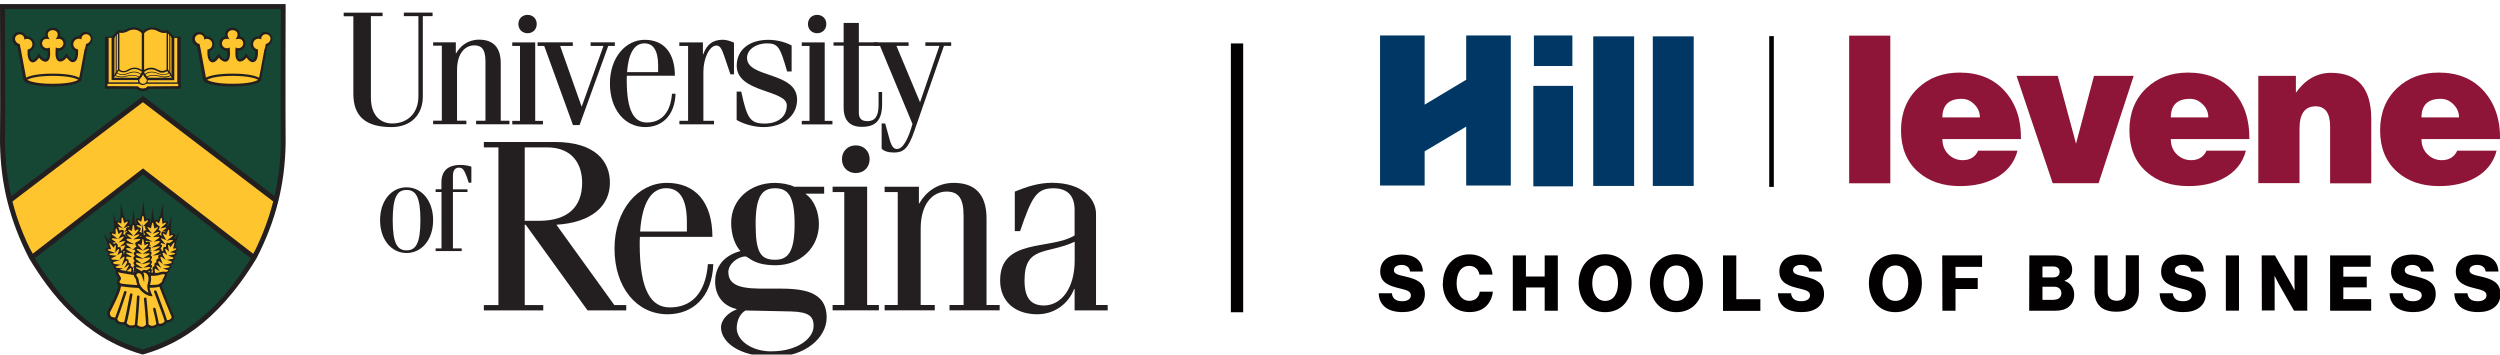<svg xmlns:inkscape="http://www.inkscape.org/namespaces/inkscape" xmlns:sodipodi="http://sodipodi.sourceforge.net/DTD/sodipodi-0.dtd" xmlns="http://www.w3.org/2000/svg" xmlns:svg="http://www.w3.org/2000/svg" id="Layer_1" data-name="Layer 1" viewBox="0 0 310.532 44.036" sodipodi:docname="University-of-Regina-Hill-Levene-Schools-of-Business-Logo.svg" width="310.532" height="44.036" inkscape:version="1.3 (0e150ed6c4, 2023-07-21)"><defs id="defs1"><style id="style1"> .cls-1 { fill: #ffc52f; } .cls-1, .cls-2, .cls-3, .cls-4, .cls-5, .cls-6, .cls-7 { stroke-width: 0px; } .cls-2 { fill: #003764; } .cls-4 { fill: #8e1537; } .cls-5 { fill: #154734; } .cls-6 { fill: #020000; } .cls-7 { fill: #231f20; } </style></defs><g id="g60" transform="translate(-24.71,-23.134)"><path class="cls-7" d="m 60.21,23.64 h -35.5 v 0.31 c 0,0.13 0.04,13.22 0,16.85 0.06,5.17 1.21,9.75 3.62,14.43 2.48,4.1 6.63,9.8 14.02,11.92 l 0.08,0.02 0.08,-0.02 c 3.56,-1.02 8.88,-3.37 14.07,-11.94 2.4,-4.66 3.55,-9.24 3.61,-14.41 -0.04,-3.68 0,-16.73 0,-16.85 v -0.31 z" id="path1"/><path class="cls-5" d="M 42.47,44.81 29.05,55.2 h -0.01 c 0,0 0,0.02 0,0.02 3.84,6.24 7.97,9.73 13.39,11.32 v 0 c 0,0 0,0 0,0 7.08,-2.07 11.05,-7.45 13.43,-11.32 v 0 c 0,0 -13.4,-10.4 -13.4,-10.4 h -0.01 z" id="path2"/><path class="cls-5" d="m 58.81,47.5 v -0.03 c 0.5,-2.15 0.75,-4.33 0.78,-6.67 -0.04,-3.57 0,-16 0,-16.53 V 24.25 H 25.33 v 0.02 c 0,2.18 0.04,13.2 0,16.53 0.03,2.34 0.28,4.52 0.78,6.68 v 0.02 c 0,0 16.37,-12.45 16.37,-12.45 l 16.32,12.43 0.02,0.02 z" id="path3"/><path class="cls-1" d="m 58.65,48.16 v 0 c 0,0 -16.19,-12.33 -16.19,-12.33 L 26.27,48.15 v 0 c 0,0 0,0.02 0,0.02 0,0.02 0,0.05 0.01,0.08 0.25,0.98 0.56,1.97 0.93,2.95 0.55,1.45 1.15,2.76 1.56,3.43 v 0.02 c 0,0 13.7,-10.6 13.7,-10.6 l 13.68,10.6 h 0.01 c 0,0 0,0 0,0 0.07,-0.11 0.14,-0.23 0.21,-0.37 1,-2.04 1.74,-4.04 2.27,-6.1" id="path4"/><path class="cls-7" d="M 47.18,27.68 H 46.3 c 0,0 -0.77,-0.83 -0.77,-0.83 l -0.08,0.03 c -0.31,0.09 -0.52,0.07 -0.86,-0.07 -0.37,-0.21 -0.65,-0.29 -1.04,-0.29 -0.39,0 -0.81,0.19 -1.09,0.47 -0.27,-0.28 -0.71,-0.47 -1.09,-0.47 -0.38,0 -0.66,0.08 -1.02,0.29 -0.36,0.15 -0.57,0.17 -0.87,0.07 l -0.08,-0.03 -0.77,0.83 h -0.88 c 0,0 0,6.48 0,6.48 l 3.96,0.02 c 0.13,0.16 0.42,0.28 0.75,0.28 0.33,0 0.62,-0.11 0.75,-0.28 l 3.96,-0.02 v -6.47 z" id="path5"/><path class="cls-1" d="m 40.57,31.79 c 0.21,-0.11 0.47,-0.25 0.84,-0.26 0.39,-0.01 0.72,0.16 0.91,0.29 v -4.56 c -0.2,-0.25 -0.61,-0.45 -0.94,-0.45 -0.33,0 -0.57,0.07 -0.9,0.26 -0.39,0.16 -0.64,0.19 -0.94,0.12 v 4.57 c 0.16,0.13 0.28,0.2 0.6,0.2 0.14,0 0.27,-0.08 0.43,-0.16" id="path6"/><path class="cls-1" d="m 39.3,32.18 c 0.19,0.13 0.46,0.2 0.77,0.18 0.15,0 0.29,-0.06 0.46,-0.13 0.23,-0.09 0.48,-0.19 0.84,-0.2 0.45,0 0.71,0.17 0.83,0.28 0,-0.01 0.01,-0.03 0.02,-0.04 0.04,-0.07 0.07,-0.14 0.11,-0.2 v -0.02 c -0.15,-0.12 -0.49,-0.35 -0.92,-0.34 -0.33,0 -0.56,0.13 -0.76,0.24 -0.17,0.09 -0.33,0.17 -0.51,0.17 -0.34,0 -0.5,-0.06 -0.68,-0.2 l -0.16,0.23 z" id="path7"/><path class="cls-1" d="m 44.37,31.8 c 0.16,0.08 0.29,0.14 0.43,0.14 0.33,0 0.45,-0.06 0.6,-0.18 V 27.2 c -0.31,0.07 -0.56,0.04 -0.93,-0.11 -0.35,-0.2 -0.58,-0.29 -0.92,-0.29 -0.34,0 -0.74,0.22 -0.94,0.47 v 4.56 c 0.19,-0.14 0.52,-0.3 0.91,-0.29 0.37,0 0.63,0.16 0.84,0.27" id="path8"/><path class="cls-1" d="m 38.21,27.85 v 5.51 h 3.69 c 0,0 -0.02,-0.07 -0.03,-0.1 -0.01,-0.04 -0.02,-0.09 -0.02,-0.14 0,-0.02 0,-0.03 0,-0.05 -0.02,0 -0.04,0.01 -0.07,0.01 h -3.21 c 0,0 0,-5.24 0,-5.24 H 38.2 Z" id="path9"/><polygon class="cls-1" points="38.87,27.85 38.87,32.46 38.94,32.37 38.94,27.78 " id="polygon9"/><path class="cls-1" d="m 43.04,33.86 v 0 c 0,0 3.81,-0.03 3.81,-0.03 v -0.29 h -3.98 c -0.11,0.1 -0.26,0.16 -0.42,0.16 -0.16,0 -0.31,-0.06 -0.42,-0.16 h -3.97 v 0.29 l 3.81,0.02 v 0.02 c 0.08,0.15 0.31,0.25 0.58,0.25 0.27,0 0.51,-0.11 0.57,-0.27" id="path10"/><path class="cls-1" d="m 43.02,33.37 h 3.71 v -5.52 h -0.37 v 5.25 h -3.2 c 0,0 -0.06,-0.01 -0.09,-0.02 0,0.02 0,0.03 0,0.05 0,0.06 -0.01,0.12 -0.03,0.17 0,0.02 -0.01,0.05 -0.02,0.07" id="path11"/><path class="cls-1" d="m 38.87,32.79 h 2.91 c 0,0 0.1,-0.03 0.14,-0.07 -0.11,-0.08 -0.37,-0.2 -0.78,-0.19 -0.34,0 -0.56,0.07 -0.76,0.12 -0.16,0.04 -0.3,0.08 -0.47,0.08 -0.41,0 -0.7,-0.06 -0.88,-0.18 l -0.16,0.22 v 0 z" id="path12"/><path class="cls-1" d="m 42.6,32.08 c 0.04,0.06 0.07,0.13 0.11,0.2 0,0.01 0.01,0.03 0.02,0.04 0.12,-0.11 0.39,-0.29 0.83,-0.28 0.36,0 0.62,0.11 0.85,0.2 0.16,0.06 0.31,0.12 0.45,0.13 0.32,0.02 0.58,-0.05 0.77,-0.18 l -0.16,-0.23 c -0.18,0.13 -0.34,0.2 -0.68,0.2 -0.18,0 -0.34,-0.08 -0.51,-0.17 -0.2,-0.11 -0.44,-0.23 -0.76,-0.24 -0.42,-0.02 -0.77,0.21 -0.92,0.34 v 0.02 z" id="path13"/><path class="cls-1" d="m 42.47,32.39 c 0,0 0,0 0,0.01 -0.11,0.2 -0.24,0.44 -0.42,0.56 -0.02,0.05 -0.03,0.1 -0.03,0.16 0,0.24 0.21,0.43 0.46,0.43 0.25,0 0.46,-0.19 0.46,-0.43 0,-0.06 -0.02,-0.12 -0.05,-0.18 -0.17,-0.13 -0.29,-0.35 -0.4,-0.54 0,0 0,0 0,-0.01" id="path14"/><polygon class="cls-1" points="39.23,31.95 39.36,31.78 39.36,27.31 39.23,27.45 " id="polygon14"/><path class="cls-1" d="m 39.91,32.64 c 0.15,0 0.29,-0.04 0.45,-0.08 0.2,-0.05 0.43,-0.12 0.78,-0.12 0.46,0 0.73,0.13 0.85,0.21 0.06,-0.07 0.12,-0.16 0.17,-0.25 -0.1,-0.1 -0.35,-0.28 -0.79,-0.27 -0.34,0 -0.59,0.11 -0.81,0.19 -0.17,0.07 -0.32,0.13 -0.48,0.13 -0.34,0.01 -0.62,-0.06 -0.83,-0.2 l -0.16,0.23 c 0.16,0.1 0.44,0.16 0.83,0.16" id="path15"/><polygon class="cls-1" points="39.03,32.24 39.14,32.08 39.14,27.55 39.03,27.68 " id="polygon15"/><path class="cls-1" d="m 45.03,32.73 c -0.17,0 -0.31,-0.04 -0.47,-0.08 -0.2,-0.05 -0.42,-0.11 -0.76,-0.12 -0.41,-0.01 -0.66,0.11 -0.78,0.19 0.05,0.04 0.1,0.07 0.15,0.07 h 2.9 c 0,0 0,0 0,0 l -0.16,-0.22 c -0.18,0.11 -0.47,0.18 -0.88,0.18" id="path16"/><polygon class="cls-1" points="46,32.37 46.06,32.46 46.06,27.85 46,27.78 " id="polygon16"/><polygon class="cls-1" points="45.8,32.08 45.91,32.24 45.91,27.68 45.8,27.55 " id="polygon17"/><path class="cls-1" d="m 44.87,32.45 c -0.16,0 -0.31,-0.07 -0.48,-0.13 -0.22,-0.09 -0.47,-0.18 -0.81,-0.19 -0.43,0 -0.68,0.18 -0.79,0.27 0.05,0.09 0.11,0.18 0.17,0.25 0.12,-0.08 0.39,-0.22 0.85,-0.21 0.35,0 0.58,0.07 0.78,0.12 0.16,0.04 0.29,0.08 0.45,0.08 0.39,0 0.66,-0.06 0.83,-0.16 l -0.16,-0.23 c -0.2,0.14 -0.49,0.21 -0.83,0.2" id="path17"/><polygon class="cls-1" points="45.58,31.77 45.71,31.95 45.71,27.45 45.58,27.31 " id="polygon18"/><path class="cls-7" d="m 35.4,27.07 c -0.38,0 -0.7,0.23 -0.82,0.56 -0.03,0 -0.06,0 -0.09,0 -0.14,0 -0.27,0.03 -0.39,0.08 -0.1,0.04 -0.19,0.1 -0.27,0.17 0,0 -0.01,0 -0.02,0.02 -0.19,0.18 -0.31,0.43 -0.31,0.71 0,0.15 0.04,0.3 0.1,0.43 0.1,0.21 0.28,0.38 0.5,0.47 0,0.61 -0.13,0.99 -0.31,1.04 -0.15,0.04 -0.37,-0.14 -0.63,-0.53 -0.06,-0.09 -0.12,-0.19 -0.18,-0.29 -0.06,0.11 -0.13,0.2 -0.19,0.29 -0.25,0.34 -0.54,0.5 -0.68,0.45 -0.12,-0.04 -0.2,-0.26 -0.22,-0.56 0,-0.1 0,-0.2 0.01,-0.31 v 0 c 0,0 0.02,-0.11 0.02,-0.15 v 0 c 0,0 0,-0.01 0,-0.01 v 0 c 0.08,0.01 0.16,0 0.25,-0.01 0.02,0 0.03,0 0.05,-0.01 0.08,-0.02 0.17,-0.06 0.25,-0.11 0.21,-0.13 0.32,-0.31 0.37,-0.48 0.06,-0.19 0.05,-0.37 0.04,-0.45 -0.02,-0.21 -0.15,-0.49 -0.39,-0.62 -0.06,-0.03 -0.18,-0.08 -0.31,-0.1 v 0 c 0,0 0,-0.01 0,-0.01 0.05,-0.21 0.02,-0.43 -0.07,-0.62 -0.09,-0.17 -0.23,-0.29 -0.44,-0.39 -0.11,-0.05 -0.24,-0.07 -0.4,-0.07 -0.16,0 -0.29,0.03 -0.4,0.07 -0.21,0.09 -0.35,0.21 -0.44,0.39 -0.1,0.19 -0.13,0.41 -0.07,0.62 v 0 c 0,0 0,0.01 0,0.01 -0.13,0.02 -0.25,0.07 -0.32,0.1 -0.23,0.13 -0.36,0.4 -0.38,0.62 0,0.08 -0.02,0.26 0.04,0.45 0.05,0.17 0.16,0.35 0.37,0.48 0.09,0.06 0.18,0.1 0.28,0.12 0.01,0 0.02,0 0.03,0 0.08,0.02 0.16,0.02 0.24,0.01 v 0 c 0,0 0,0 0,0 v 0 c 0,0 0,0.06 0,0.09 0,0.02 0,0.04 0,0.06 0,0.11 0.02,0.24 0.01,0.33 -0.01,0.3 -0.1,0.51 -0.22,0.56 -0.14,0.05 -0.42,-0.11 -0.68,-0.45 -0.06,-0.08 -0.13,-0.18 -0.19,-0.29 -0.06,0.11 -0.12,0.21 -0.18,0.29 -0.26,0.38 -0.47,0.57 -0.63,0.53 -0.18,-0.05 -0.32,-0.43 -0.31,-1.04 0.22,-0.09 0.4,-0.26 0.5,-0.47 0.06,-0.13 0.1,-0.27 0.1,-0.43 0,-0.28 -0.12,-0.53 -0.31,-0.71 0,0 -0.01,0 -0.02,-0.02 -0.08,-0.07 -0.17,-0.13 -0.27,-0.17 -0.12,-0.05 -0.25,-0.08 -0.39,-0.08 -0.03,0 -0.06,0 -0.09,0 -0.13,-0.33 -0.45,-0.56 -0.82,-0.56 -0.49,0 -0.88,0.39 -0.88,0.88 0,0.4 0.27,0.8 0.63,0.91 l 0.71,3.95 0.05,0.33 v 0 c 0.07,0.1 0.66,0.72 3.58,0.72 v 0 c 2.94,0 3.53,-0.63 3.59,-0.72 v 0 c 0.02,-0.11 0.03,-0.21 0.05,-0.31 0.25,-1.35 0.5,-2.62 0.74,-3.97 0.38,-0.13 0.63,-0.54 0.63,-0.91 0,-0.52 -0.51,-0.88 -0.88,-0.88" id="path18"/><path class="cls-1" d="m 34.44,33.05 c -0.29,-0.17 -1.11,-0.49 -3.17,-0.49 -2.06,0 -2.89,0.32 -3.18,0.49 0.29,0.17 1.11,0.49 3.17,0.49 2.06,0 2.89,-0.32 3.18,-0.49" id="path19"/><path class="cls-1" d="m 35.27,29.19 0.07,-0.3 0.05,-0.3 c 0.29,-0.03 0.59,-0.35 0.59,-0.64 0,-0.32 -0.26,-0.57 -0.58,-0.57 -0.23,0 -0.43,0.14 -0.52,0.33 -0.03,0.07 -0.05,0.15 -0.05,0.24 0,0.03 0,0.05 0,0.08 -0.09,-0.05 -0.2,-0.09 -0.31,-0.09 0,0 -0.02,0 -0.03,0 -0.11,0 -0.21,0.03 -0.3,0.07 -0.1,0.05 -0.19,0.13 -0.26,0.23 -0.07,0.11 -0.12,0.24 -0.12,0.37 0,0.22 0.11,0.42 0.28,0.54 0.09,0.07 0.2,0.11 0.32,0.12 0,0.11 0,0.21 0,0.31 0,0.09 0,0.17 0,0.25 -0.05,0.73 -0.31,0.95 -0.52,1.01 -0.04,0.01 -0.08,0.02 -0.13,0.02 -0.2,0 -0.44,-0.12 -0.77,-0.57 -0.24,0.3 -0.54,0.49 -0.8,0.49 -0.05,0 -0.11,0 -0.16,-0.03 -0.25,-0.09 -0.4,-0.38 -0.42,-0.83 0,-0.1 0,-0.21 0,-0.33 v 0 c 0,0 0,-0.04 0,-0.05 0,-0.07 0,-0.14 0.01,-0.21 0,-0.02 0,-0.05 0,-0.07 l 0.02,-0.24 c 0,0 0.02,0.01 0.03,0.02 0.04,0.02 0.1,0.05 0.17,0.07 0.05,0 0.1,0.02 0.15,0.01 0,0 0.01,0 0.02,0 0.06,0 0.17,-0.02 0.29,-0.09 0.08,-0.05 0.15,-0.12 0.2,-0.21 0.07,-0.12 0.1,-0.27 0.07,-0.42 0,-0.01 -0.06,-0.28 -0.29,-0.39 -0.1,-0.05 -0.2,-0.05 -0.31,-0.05 -0.11,0 -0.23,0.02 -0.34,0.05 0.07,-0.09 0.13,-0.19 0.18,-0.29 0.03,-0.07 0.08,-0.18 0.07,-0.31 0,-0.04 0,-0.13 -0.06,-0.23 0,0 -0.02,-0.04 -0.05,-0.08 -0.05,-0.07 -0.13,-0.12 -0.24,-0.17 -0.07,-0.03 -0.16,-0.05 -0.27,-0.05 -0.11,0 -0.2,0.02 -0.27,0.05 -0.11,0.05 -0.19,0.1 -0.24,0.17 -0.03,0.03 -0.04,0.07 -0.05,0.08 -0.05,0.1 -0.05,0.19 -0.06,0.23 0,0.13 0.04,0.24 0.07,0.31 0.04,0.1 0.1,0.2 0.18,0.29 -0.11,-0.03 -0.23,-0.05 -0.34,-0.05 -0.11,0 -0.2,0 -0.31,0.05 -0.23,0.11 -0.29,0.38 -0.29,0.39 -0.03,0.15 0,0.3 0.07,0.42 0.05,0.09 0.12,0.16 0.2,0.21 0.12,0.07 0.23,0.09 0.29,0.09 0,0 0.01,0 0.02,0 0.05,0 0.09,0 0.13,0 0.08,-0.02 0.15,-0.04 0.2,-0.07 0.02,0 0.03,-0.02 0.04,-0.02 l 0.02,0.24 c 0,0 0,0.05 0,0.07 0,0.09 0.01,0.17 0.02,0.25 0,0.11 0,0.24 0,0.35 -0.02,0.45 -0.17,0.74 -0.42,0.83 -0.05,0.02 -0.11,0.03 -0.16,0.03 -0.26,0 -0.55,-0.19 -0.8,-0.49 -0.33,0.45 -0.57,0.57 -0.77,0.57 -0.05,0 -0.09,0 -0.13,-0.02 -0.21,-0.06 -0.47,-0.28 -0.52,-1.01 0,-0.08 0,-0.16 0,-0.25 0,-0.1 0,-0.2 0,-0.31 0.12,-0.01 0.23,-0.06 0.32,-0.12 0.17,-0.12 0.28,-0.32 0.28,-0.54 0,-0.14 -0.04,-0.27 -0.11,-0.37 -0.07,-0.1 -0.15,-0.17 -0.26,-0.23 -0.09,-0.04 -0.19,-0.07 -0.3,-0.07 0,0 -0.02,0 -0.03,0 -0.11,0 -0.22,0.04 -0.31,0.09 0,-0.03 0,-0.05 0,-0.08 0,-0.09 -0.02,-0.17 -0.05,-0.24 -0.09,-0.2 -0.29,-0.33 -0.52,-0.33 -0.32,0 -0.58,0.26 -0.58,0.57 0,0.29 0.3,0.61 0.59,0.64 l 0.05,0.3 0.07,0.3 0.66,3.53 v 0.02 0 0.02 c 0.41,-0.21 1.32,-0.5 3.3,-0.5 v 0 c 2.01,0 2.92,0.3 3.31,0.51 v -0.02 0 c 0,0 0.23,-1.2 0.23,-1.2 l 0.44,-2.36 z" id="path20"/><path class="cls-7" d="m 57.73,27.07 c -0.38,0 -0.7,0.23 -0.82,0.56 -0.03,0 -0.06,0 -0.09,0 -0.14,0 -0.27,0.03 -0.39,0.08 -0.1,0.04 -0.19,0.1 -0.27,0.17 0,0 -0.01,0 -0.02,0.02 -0.19,0.18 -0.31,0.43 -0.31,0.71 0,0.15 0.04,0.3 0.1,0.43 0.1,0.21 0.28,0.38 0.5,0.47 0,0.61 -0.13,0.99 -0.31,1.04 -0.15,0.04 -0.37,-0.14 -0.63,-0.53 -0.06,-0.09 -0.12,-0.19 -0.18,-0.29 -0.06,0.11 -0.13,0.2 -0.19,0.29 -0.25,0.34 -0.54,0.5 -0.68,0.45 -0.12,-0.04 -0.2,-0.26 -0.22,-0.56 0,-0.1 0,-0.2 0,-0.31 v 0 c 0,0 0.02,-0.11 0.02,-0.15 v 0 c 0,0 0,-0.01 0,-0.01 v 0 c 0.08,0.01 0.16,0 0.25,-0.01 0.02,0 0.03,0 0.05,-0.01 0.08,-0.02 0.17,-0.06 0.25,-0.11 0.21,-0.13 0.32,-0.31 0.37,-0.48 0.06,-0.19 0.05,-0.37 0.04,-0.45 -0.02,-0.21 -0.15,-0.49 -0.38,-0.62 -0.07,-0.03 -0.18,-0.08 -0.32,-0.1 v 0 c 0,0 0,-0.01 0,-0.01 0.05,-0.21 0.02,-0.43 -0.07,-0.62 -0.09,-0.17 -0.23,-0.29 -0.44,-0.39 -0.11,-0.05 -0.24,-0.07 -0.4,-0.07 -0.16,0 -0.29,0.03 -0.4,0.07 -0.21,0.09 -0.35,0.21 -0.44,0.39 -0.1,0.19 -0.13,0.41 -0.07,0.62 v 0 c 0,0 0,0.01 0,0.01 -0.13,0.02 -0.25,0.07 -0.31,0.1 -0.24,0.13 -0.36,0.4 -0.39,0.62 0,0.08 -0.02,0.26 0.04,0.45 0.05,0.17 0.16,0.35 0.37,0.48 0.09,0.06 0.18,0.1 0.28,0.12 0.01,0 0.02,0 0.03,0 0.08,0.02 0.16,0.02 0.24,0.01 v 0 c 0,0 0,0 0,0 v 0 c 0,0 0,0.06 0,0.09 0,0.02 0,0.04 0,0.06 0,0.11 0.02,0.24 0.01,0.33 -0.01,0.3 -0.1,0.51 -0.22,0.56 -0.14,0.05 -0.42,-0.11 -0.68,-0.45 -0.06,-0.08 -0.13,-0.18 -0.19,-0.29 -0.06,0.11 -0.12,0.21 -0.18,0.29 -0.26,0.38 -0.47,0.57 -0.63,0.53 -0.18,-0.05 -0.32,-0.43 -0.31,-1.04 0.22,-0.09 0.4,-0.26 0.5,-0.47 0.06,-0.13 0.1,-0.27 0.1,-0.43 0,-0.28 -0.12,-0.53 -0.31,-0.71 0,0 -0.01,0 -0.02,-0.02 -0.08,-0.07 -0.17,-0.13 -0.27,-0.17 -0.12,-0.05 -0.25,-0.08 -0.39,-0.08 -0.03,0 -0.06,0 -0.09,0 -0.13,-0.33 -0.45,-0.56 -0.82,-0.56 -0.49,0 -0.88,0.39 -0.88,0.88 0,0.4 0.27,0.8 0.63,0.91 l 0.71,3.95 0.05,0.33 v 0 c 0.07,0.1 0.66,0.72 3.58,0.72 v 0 c 2.94,0 3.53,-0.63 3.59,-0.72 v 0 c 0,0 0,0 0,0 v 0 c 0.02,-0.1 0.03,-0.21 0.05,-0.31 0.25,-1.35 0.5,-2.62 0.74,-3.97 0.38,-0.13 0.63,-0.54 0.63,-0.91 0,-0.52 -0.51,-0.88 -0.88,-0.88" id="path21"/><path class="cls-1" d="m 56.78,33.05 c -0.29,-0.17 -1.11,-0.49 -3.17,-0.49 -2.06,0 -2.89,0.32 -3.18,0.49 0.29,0.17 1.11,0.49 3.17,0.49 2.06,0 2.89,-0.32 3.18,-0.49" id="path22"/><path class="cls-1" d="m 57.6,29.19 0.07,-0.3 0.05,-0.3 c 0.29,-0.03 0.59,-0.35 0.59,-0.64 0,-0.32 -0.26,-0.57 -0.58,-0.57 -0.23,0 -0.43,0.14 -0.52,0.33 -0.03,0.07 -0.05,0.15 -0.05,0.24 0,0.03 0,0.05 0,0.08 -0.09,-0.05 -0.2,-0.09 -0.31,-0.09 0,0 -0.02,0 -0.03,0 -0.11,0 -0.21,0.03 -0.3,0.07 -0.1,0.05 -0.19,0.13 -0.26,0.23 -0.07,0.11 -0.11,0.24 -0.11,0.37 0,0.22 0.11,0.42 0.28,0.54 0.09,0.07 0.2,0.11 0.32,0.12 0,0.11 0.01,0.21 0,0.31 0,0.09 0,0.17 0,0.25 -0.05,0.73 -0.31,0.95 -0.52,1.01 -0.04,0.01 -0.08,0.02 -0.13,0.02 -0.2,0 -0.44,-0.12 -0.77,-0.57 -0.24,0.3 -0.54,0.49 -0.8,0.49 -0.05,0 -0.11,0 -0.16,-0.03 -0.25,-0.09 -0.4,-0.38 -0.42,-0.83 0,-0.1 0,-0.21 0,-0.33 v 0 c 0,0 0,-0.04 0,-0.05 0,-0.07 0,-0.14 0.01,-0.21 0,-0.02 0,-0.05 0,-0.07 l 0.02,-0.24 c 0,0 0.02,0.01 0.03,0.02 0.04,0.02 0.1,0.05 0.17,0.07 0.05,0 0.1,0.02 0.15,0.01 0,0 0.01,0 0.02,0 0.06,0 0.17,-0.02 0.29,-0.09 0.08,-0.05 0.15,-0.12 0.2,-0.21 0.07,-0.12 0.1,-0.27 0.07,-0.42 0,-0.01 -0.06,-0.28 -0.29,-0.39 -0.1,-0.05 -0.2,-0.05 -0.31,-0.05 -0.11,0 -0.23,0.02 -0.34,0.05 0.07,-0.09 0.13,-0.19 0.18,-0.29 0.03,-0.07 0.08,-0.18 0.07,-0.31 0,-0.04 0,-0.13 -0.06,-0.23 0,0 -0.02,-0.04 -0.05,-0.08 -0.05,-0.07 -0.13,-0.12 -0.24,-0.17 -0.07,-0.03 -0.16,-0.05 -0.27,-0.05 -0.11,0 -0.2,0.02 -0.27,0.05 -0.11,0.05 -0.19,0.1 -0.24,0.17 -0.03,0.03 -0.04,0.07 -0.05,0.08 -0.05,0.1 -0.05,0.19 -0.06,0.23 0,0.13 0.04,0.24 0.07,0.31 0.04,0.1 0.1,0.2 0.18,0.29 -0.11,-0.03 -0.23,-0.05 -0.34,-0.05 -0.11,0 -0.2,0 -0.31,0.05 -0.23,0.11 -0.29,0.38 -0.29,0.39 -0.03,0.15 0,0.3 0.07,0.42 0.05,0.09 0.12,0.16 0.2,0.21 0.12,0.07 0.23,0.09 0.29,0.09 0,0 0.01,0 0.02,0 0.05,0 0.09,0 0.13,0 0.08,-0.02 0.15,-0.04 0.2,-0.07 0.02,0 0.03,-0.02 0.04,-0.02 l 0.02,0.24 c 0,0 0,0.05 0,0.07 0,0.09 0.01,0.17 0.02,0.25 0,0.11 0,0.24 0,0.35 -0.02,0.45 -0.17,0.74 -0.42,0.83 -0.05,0.02 -0.11,0.03 -0.16,0.03 -0.25,0 -0.55,-0.19 -0.8,-0.49 -0.33,0.45 -0.57,0.57 -0.77,0.57 -0.05,0 -0.09,0 -0.13,-0.02 -0.21,-0.06 -0.47,-0.28 -0.52,-1.01 0,-0.08 0,-0.16 0,-0.25 0,-0.1 0,-0.2 0,-0.31 0.12,-0.01 0.23,-0.06 0.32,-0.12 0.17,-0.12 0.28,-0.32 0.28,-0.54 0,-0.14 -0.04,-0.27 -0.11,-0.37 -0.07,-0.1 -0.15,-0.17 -0.26,-0.23 -0.09,-0.04 -0.19,-0.07 -0.3,-0.07 0,0 -0.02,0 -0.03,0 -0.11,0 -0.22,0.04 -0.31,0.09 0,-0.03 0,-0.05 0,-0.08 0,-0.09 -0.02,-0.17 -0.05,-0.24 -0.09,-0.2 -0.29,-0.33 -0.52,-0.33 -0.32,0 -0.58,0.26 -0.58,0.57 0,0.29 0.3,0.61 0.59,0.64 l 0.05,0.3 0.07,0.3 0.66,3.53 v 0.02 c 0,0 0,0.02 0,0.02 0.41,-0.21 1.32,-0.5 3.3,-0.5 v 0 c 2.01,0 2.92,0.3 3.31,0.51 v -0.02 0 c 0,0 0.23,-1.2 0.23,-1.2 l 0.44,-2.36 z" id="path23"/><path class="cls-7" d="m 46.48,53.75 c 0.18,-0.44 0.1,-0.55 0.1,-0.55 l 0.41,-1.22 -0.56,0.85 c 0,0 -0.07,-0.06 -0.16,-0.08 0,0 0.34,-0.29 0.21,-0.48 0,0 -0.07,-0.17 -0.48,-0.12 0,0 0.06,-0.42 -0.07,-0.57 l 0.1,-1.74 -0.42,1.46 c 0,0 -0.11,-0.14 -0.23,-0.13 0,0 0.11,-0.11 0.16,-0.21 0,0 0.19,-0.34 -0.16,-0.39 0,0 -0.15,-0.02 -0.3,0.02 0,0 0.04,-0.43 -0.1,-0.57 v -1.74 c 0,0 -0.39,1.7 -0.39,1.7 0,0 -0.13,0.02 -0.23,0.53 0,0 -0.22,-0.17 -0.53,-0.04 l -0.17,-1.56 -0.2,1.73 c 0,0 -0.11,0.09 -0.13,0.26 0,0 -0.05,-0.02 -0.11,-0.02 0,0 0.15,-0.19 0.16,-0.3 0,0 0.05,-0.27 -0.18,-0.3 0,0 -0.15,-0.03 -0.34,0.05 0,0 -0.02,-0.47 -0.17,-0.55 l -0.19,-1.73 -0.2,1.73 c 0,0 -0.18,0.06 -0.17,0.53 0,0 -0.41,-0.11 -0.51,0.04 0,0 -0.11,0.27 0.14,0.53 0,0 -0.17,0 -0.21,0.07 l -0.07,-0.08 -0.19,-1.73 -0.2,1.73 c 0,0 -0.09,0.05 -0.12,0.22 0,0 -0.1,-0.1 -0.25,-0.08 0,0 0.12,-0.18 0.12,-0.34 0,0 0.06,-0.41 -0.55,-0.16 0,0 -0.05,-0.42 -0.22,-0.53 l -0.36,-1.7 -0.02,1.76 c 0,0 -0.17,0.04 -0.1,0.57 0,0 -0.26,-0.14 -0.51,0.04 l -0.29,-1.03 0.1,1.74 c 0,0 -0.13,0.11 -0.07,0.57 0,0 -0.95,-0.15 -0.27,0.6 0,0 -0.57,0.15 -0.03,0.58 l -0.14,0.05 -0.8,-1 0.48,1.18 c 0,0 -0.07,0.15 0.14,0.54 0,0 -0.83,0.15 0,0.64 0.02,-0.01 -0.47,0.29 0.18,0.55 0,0 -0.32,0.32 0.2,0.55 0,0 -0.24,0.36 0.31,0.52 0,0 -0.29,0.27 0.29,0.56 -0.13,0.06 -0.21,0.21 -0.08,0.52 l 0.31,0.5 c 0,0 -0.46,0.55 -0.02,0.84 v 0.12 c 0.03,0.44 -1.06,2.62 -1.29,3.01 -0.16,0.25 -0.06,0.82 0.17,1 0.18,0.13 0.48,0.22 0.7,0.2 0.08,0.22 0.24,0.4 0.44,0.48 0.18,0.08 0.39,0.09 0.5,0.09 0.05,0 0.15,0 0.25,-0.02 0.13,0.19 0.36,0.36 0.56,0.4 0.08,0.02 0.18,0.03 0.29,0.03 0.11,0 0.35,0 0.54,-0.11 0.19,0.16 0.54,0.28 0.79,0.28 h 0.04 c 0.28,-0.02 0.5,-0.2 0.62,-0.32 0.09,0.06 0.33,0.2 0.59,0.2 h 0.03 c 0.23,-0.01 0.52,-0.14 0.68,-0.3 0.15,0.05 0.39,0.06 0.58,0 0.18,-0.07 0.41,-0.2 0.52,-0.4 0.22,0 0.43,-0.05 0.57,-0.15 0.19,-0.13 0.38,-0.38 0.36,-0.61 L 46.31,62.4 c -0.08,-0.15 -1.28,-3.05 -1.54,-3.81 0.14,-0.11 0.38,-0.33 0.39,-0.59 0,0 0.02,-0.11 0.07,-0.16 0,0 0.33,-0.49 0.18,-0.75 h 0.03 c 0.41,-0.16 0.32,-0.39 0.32,-0.39 0,-0.04 -0.06,-0.1 -0.06,-0.1 0.56,-0.33 0.2,-0.51 0.2,-0.51 0.53,-0.19 0.29,-0.55 0.29,-0.55 0.54,-0.33 0.13,-0.55 0.13,-0.55 0.65,-0.28 0.17,-0.56 0.17,-0.56 0.77,-0.54 -0.05,-0.64 -0.05,-0.64" id="path24"/><path class="cls-1" d="m 39.73,58.74 c -0.07,0.76 -1.31,3.09 -1.32,3.11 -0.12,0.18 0,0.51 0.09,0.58 0.1,0.08 0.3,0.14 0.44,0.14 0.05,0 0.08,0 0.09,-0.01 0.12,-0.28 1.03,-2.95 1.09,-3.17 0.02,-0.08 0.11,-0.13 0.19,-0.11 0.09,0.02 0.14,0.11 0.11,0.2 0,0.02 -0.95,2.89 -1.14,3.27 0.02,0.08 0.09,0.26 0.27,0.34 0.1,0.04 0.23,0.07 0.37,0.07 0.12,0 0.19,-0.02 0.22,-0.03 0.1,-0.24 0.47,-2.22 0.6,-2.88 0.06,-0.32 0.1,-0.51 0.11,-0.56 0.02,-0.08 0.11,-0.14 0.19,-0.12 0.09,0.02 0.14,0.11 0.12,0.19 0,0.04 -0.05,0.23 -0.09,0.5 v 0.04 c -0.41,2.14 -0.55,2.73 -0.63,2.95 0.06,0.1 0.23,0.25 0.38,0.29 0.06,0.01 0.14,0.02 0.22,0.02 0.21,0 0.36,-0.04 0.41,-0.09 0.07,-0.39 0.27,-3.22 0.27,-3.48 0,-0.09 0.07,-0.16 0.16,-0.16 0.09,0 0.16,0.07 0.16,0.16 0,0.19 -0.19,2.94 -0.28,3.52 0.1,0.09 0.38,0.22 0.6,0.22 h 0.03 c 0.17,-0.01 0.35,-0.15 0.46,-0.28 -0.01,-0.48 -0.24,-3 -0.26,-3.18 -0.01,-0.09 0.05,-0.17 0.14,-0.18 0.04,0 0.08,0 0.12,0.03 0.03,0.03 0.06,0.06 0.06,0.11 0,0.02 0.25,2.49 0.25,3.21 0.09,0.06 0.28,0.17 0.46,0.17 0.21,0 0.44,-0.15 0.51,-0.23 -0.02,-0.23 -0.3,-1.47 -0.4,-1.82 -0.02,-0.08 0.03,-0.17 0.11,-0.2 0.04,-0.01 0.08,0 0.12,0.02 0.04,0.02 0.06,0.06 0.07,0.1 0,0.01 0.35,1.38 0.4,1.84 0.1,0.03 0.26,0.04 0.37,0 0.18,-0.07 0.33,-0.19 0.36,-0.3 -0.02,-0.12 -0.32,-1 -1.29,-3.57 l -0.02,-0.04 c 0,0 -0.01,-0.08 0,-0.12 0.02,-0.04 0.05,-0.07 0.09,-0.08 0.08,-0.03 0.17,0.01 0.21,0.09 l 0.02,0.04 c 0.76,2 1.18,3.16 1.28,3.56 v 0 c 0.14,0 0.28,-0.03 0.37,-0.09 0.13,-0.08 0.21,-0.23 0.22,-0.29 -0.14,-0.31 -1.22,-2.89 -1.53,-3.77 -0.43,0.14 -1.21,0.13 -1.21,0.13 0,0.29 0.37,1.05 0.37,1.05 -0.98,0.04 -1.74,-1.03 -1.74,-1.03 -0.96,-0.03 -1.83,-0.15 -2.12,-0.19 0,0 -0.09,-0.02 -0.1,0.05" id="path25"/><path class="cls-1" d="m 43.43,57.4 c 0,0 0.17,0.24 -0.09,1.14 0,0 0.84,-0.03 1,-0.07 0,0 0.11,-0.03 0.15,-0.07 0,0 0.26,-0.16 0.32,-0.25 0,0 0.05,-0.07 0.08,-0.2 0,0 0.01,-0.18 0.09,-0.25 0,0 0.13,-0.17 0.19,-0.4 0,0 0.08,-0.15 -0.2,-0.11 0,0 -0.28,0.04 -0.44,0.09 0,0 -0.15,0.12 -1.11,0.12" id="path26"/><path class="cls-1" d="m 42.62,58.21 -0.3,-0.86 c 0,0 -0.11,-0.34 -0.48,-0.27 0,0 -0.36,0.11 -0.07,0.45 0,0 0.14,0.15 0.17,0.43 0,0 0,0.91 1.22,1.54 0,0 -0.26,-0.62 -0.1,-1.16 0,0 0.4,-1.1 -0.37,-1.33 0,0 -0.25,-0.1 -0.13,0.13 0,0 0.07,0.09 0.06,0.42 z" id="path27"/><path class="cls-1" d="m 41.34,57.3 c 0,0 -1.38,-0.21 -1.65,-0.27 l -0.24,-0.06 c 0,0 -0.12,-0.03 -0.05,0.09 0,0 0.03,0.08 0.06,0.11 l 0.24,0.39 c 0,0 0.11,0.19 -0.04,0.39 0,0 -0.42,0.4 0.42,0.45 0,0 1.44,0.16 1.69,0.14 0,0 -0.13,-0.36 -0.15,-0.58 0,-0.04 -0.03,-0.18 -0.15,-0.32 0,0 -0.14,-0.18 -0.14,-0.36" id="path28"/><path class="cls-1" d="m 41.02,56.51 c 0,0 0,-0.06 -0.04,-0.08 -0.02,0 -0.04,0 -0.07,0.01 l -0.47,0.37 h 0.01 c 0.16,0.03 0.34,0.06 0.53,0.09 v 0 c 0,0 0,0 0,0 0.03,-0.09 0.08,-0.27 0.04,-0.4 v 0 z" id="path29"/><path class="cls-1" d="M 40.26,54.28 40.28,54.26 40,54.37 v 0 c 0,0 0,0 0,0 0.07,0.08 0.07,0.22 0.07,0.29 v 0 c 0,0 0.08,-0.04 0.08,-0.04 v 0 c -0.05,-0.18 0.05,-0.3 0.11,-0.35" id="path30"/><path class="cls-1" d="m 44.97,52.15 c 0,0 0,0.14 0.03,0.18 l 0.37,0.64 -0.48,-0.21 c -0.11,-0.05 -0.14,-0.04 -0.16,-0.02 -0.02,0.03 0.02,0.12 0.05,0.15 l 0.5,0.61 -0.54,-0.18 v 0 c 0,0 0,0 0,0 -0.01,0.05 -0.08,0.11 -0.12,0.14 v 0 c 0,0 0,0 0,0 0.12,0.03 0.19,0.08 0.21,0.15 0.04,0.15 -0.13,0.35 -0.19,0.4 v 0 c 0,0 0,0 0,0 0.06,0.02 0.18,0.09 0.15,0.3 v 0 c 0,0 0,0 0,0 0,0 0.01,0 0.02,0 v 0 c 0,0 0,0 0.01,0 v 0 c 0,0 0.09,-0.03 0.14,-0.03 0,0 0.02,0 0.03,0 v 0 c 0,0 0,0 0,0 -0.01,-0.05 -0.07,-0.3 0.04,-0.42 0.06,-0.06 0.16,-0.08 0.3,-0.04 v 0 c 0,0 0,0 0,0 0,-0.07 -0.04,-0.41 0.11,-0.51 0.07,-0.05 0.17,-0.03 0.3,0.04 v 0 c 0,0 0,0 0,0 0.02,-0.01 0.19,-0.14 0.28,-0.18 v 0 c 0,0 0.1,-0.13 0.2,-0.17 v 0 c 0,0 0,0 0,0 -0.16,-0.16 -0.79,0.05 -0.82,0.06 h -0.01 c 0,0 0.72,-0.56 0.72,-0.56 0.09,-0.09 0.09,-0.13 0.08,-0.15 -0.02,-0.04 -0.17,0 -0.17,0 l -0.28,0.11 -0.02,-0.72 v 0 c 0,0 -0.03,-0.05 -0.05,-0.06 -0.04,-0.01 -0.08,0.02 -0.08,0.02 v 0 c -0.05,0.11 -0.24,0.62 -0.24,0.62 v 0 c 0,0 -0.28,-0.15 -0.28,-0.15 -0.09,-0.06 -0.13,-0.06 -0.14,-0.04" id="path31"/><path class="cls-1" d="m 42.12,52.54 v 0 c 0,0 0.08,0.01 0.11,0.03 v 0 c 0,0 0,0 0,0 0,-0.04 0.02,-0.16 0.02,-0.19 v -0.02 c 0,0 0,0.02 0,0.02 -0.02,0.04 -0.06,0.09 -0.13,0.16 z" id="path32"/><path class="cls-1" d="m 41.9,51.36 v 0 c 0,0 0,0 0,0 0.14,0 0.22,0.04 0.26,0.11 0.08,0.16 -0.1,0.43 -0.13,0.48 v 0 c 0,0 0,0 0,0 0,0 0.02,0 0.03,0 0,0 0.01,0 0.02,0 0,0 0.01,0 0.02,0 0.13,0.03 0.19,0.11 0.2,0.13 v 0 c 0,0 0.13,-1.17 0.13,-1.17 l 0.15,1.45 v 0 c 0,0 0,0 0,0 0.07,-0.07 0.14,-0.09 0.17,-0.1 v 0 c 0,0 0,0 0,0 -0.14,-0.17 -0.19,-0.3 -0.15,-0.4 0.05,-0.12 0.23,-0.15 0.28,-0.16 v 0 c 0,0 0,0 0,0 -0.18,-0.19 -0.15,-0.42 -0.14,-0.49 v 0 c 0,0 -0.25,0.04 -0.25,0.04 l 0.29,-0.33 c 0.34,-0.3 0.33,-0.41 0.33,-0.43 v 0 c 0,0 0,0 0,0 -0.01,0 -0.03,0 -0.04,0 -0.15,0 -0.38,0.18 -0.39,0.19 v 0 c 0,0 0,0 0,0 -0.05,-0.06 -0.08,-0.25 -0.08,-0.26 -0.01,-0.19 -0.05,-0.37 -0.06,-0.39 v 0 c -0.03,-0.06 -0.05,-0.08 -0.08,-0.08 -0.04,0 -0.07,0.07 -0.08,0.08 l -0.05,0.33 c -0.02,0.14 -0.08,0.3 -0.08,0.32 v 0 c 0,0 0,0 0,0 -0.33,-0.23 -0.42,-0.19 -0.43,-0.18 v 0 c 0,0 0,0 0,0 -0.03,0.07 0.14,0.26 0.14,0.26 l 0.38,0.49 v 0 c -0.14,-0.06 -0.4,-0.14 -0.41,-0.14 -0.19,-0.04 -0.24,-0.02 -0.25,0 -0.02,0.05 0.14,0.18 0.21,0.23" id="path33"/><path class="cls-1" d="m 40.01,51.51 h 0.02 c 0,0 -0.02,0 -0.02,0 0,0 -0.41,-0.16 -0.64,-0.2 h -0.01 c 0,0 0,0 0,0 0.04,0.05 0.16,0.25 0.19,0.46 v 0 c 0,0 0,0 0,0 0.06,-0.03 0.35,-0.16 0.48,-0.05 0.09,0.08 0.08,0.25 -0.02,0.52 v 0 c 0,0 0,0 0,0 h 0.01 c 0.06,0 0.19,0 0.26,0.09 0.04,0.05 0.06,0.12 0.04,0.2 v 0 c 0,0 0,0 0,0 0.02,-0.01 0.06,-0.03 0.09,-0.04 v 0 c 0,0 0,0 0,0 -0.05,-0.05 -0.19,-0.23 -0.15,-0.37 0.03,-0.09 0.12,-0.15 0.27,-0.18 v 0 c 0,0 -0.06,-0.08 -0.06,-0.08 v 0 c 0,0 -0.36,0.05 -0.36,0.05 l 0.27,-0.25 v 0 c 0,0 0,0 0,0 0,-0.02 -0.04,-0.15 0.03,-0.23 0.06,-0.07 0.16,-0.09 0.31,-0.08 v 0 c 0,0 0.06,-0.08 0.05,-0.1 0,-0.02 -0.04,-0.03 -0.16,0 -0.01,0 -0.37,0.13 -0.56,0.26 h -0.01 c 0,0 0.48,-0.68 0.48,-0.68 0.02,-0.04 0.08,-0.16 0.06,-0.18 v 0 c 0,0 -0.13,-0.04 -0.41,0.22 v 0 c 0,0 0,0 0,0 -0.01,-0.02 -0.11,-0.23 -0.15,-0.43 0,0 -0.04,-0.2 -0.07,-0.25 v 0 c 0,0 -0.03,-0.03 -0.07,-0.03 0,0 0,0 0,0 -0.02,0 -0.04,0.02 -0.06,0.04 v 0 c 0,0 -0.02,0.23 -0.02,0.41 0,0.02 0,0.23 -0.05,0.3 v 0 c 0,0 0,0 0,0 0,0 -0.2,-0.15 -0.41,-0.15 v 0 c 0,0 -0.02,0 -0.03,0.01 0,0.01 0,0.03 0,0.06 0,0.02 0.27,0.37 0.68,0.66" id="path34"/><path class="cls-1" d="m 39.16,53.23 h -0.01 c -0.06,0 -0.26,0 -0.47,0.07 h -0.01 c 0,0 0.01,0 0.01,0 0.09,0.04 0.21,0.12 0.22,0.13 v 0 c 0,0 0,0 0,0 0.12,-0.09 0.22,-0.11 0.3,-0.07 0.15,0.09 0.15,0.42 0.15,0.49 v 0 c 0,0 0,0 0,0 0.13,-0.04 0.24,-0.04 0.3,0.02 0.12,0.11 0.08,0.34 0.07,0.41 v 0 c 0,0 0,0 0,0 0.02,0 0.04,0 0.07,0 v 0 l 0.35,-0.31 v 0 c 0,0 0,0 0,0 0,-0.02 -0.02,-0.08 0.01,-0.15 0.03,-0.05 0.08,-0.09 0.15,-0.11 v 0 c 0,0 0,0 0,0 -0.03,-0.02 -0.08,-0.06 -0.1,-0.11 v 0 c 0,0 -0.61,0.17 -0.61,0.17 l 0.55,-0.46 v 0 c 0,0 0,0 0,0 0,-0.02 -0.02,-0.12 0.14,-0.2 v 0 c 0,0 0,0 0,0 0,0 0,-0.01 -0.01,-0.02 -0.02,-0.02 -0.09,-0.04 -0.29,0.02 l -0.55,0.15 0.48,-0.44 v 0 c 0,0 0,-0.01 0.03,-0.04 0.08,-0.09 0.18,-0.21 0.16,-0.25 v 0 c 0,0 -0.05,-0.04 -0.24,0.04 l -0.46,0.24 0.35,-0.56 c 0,0 0.14,-0.23 0.11,-0.3 v 0 c 0,0 0,0 0,0 -0.01,0 -0.07,-0.02 -0.24,0.11 l -0.15,0.15 v 0 c 0,0 -0.12,-0.2 -0.14,-0.32 0,-0.03 -0.08,-0.28 -0.13,-0.37 v 0 c 0,0 0,0 0,0 -0.01,0 -0.08,-0.01 -0.12,0.02 v 0 c 0,0 -0.02,0.25 0,0.45 0,0 0.01,0.2 -0.03,0.28 v 0 c 0,0 0,0 0,0 -0.04,-0.02 -0.35,-0.18 -0.45,-0.11 v 0 c 0,0 0,0.15 0.35,0.35 l 0.38,0.28 -0.49,-0.05 v 0 c -0.07,0 -0.23,0 -0.25,0.05 -0.01,0.02 0,0.06 0.05,0.1 l 0.53,0.35 z" id="path35"/><path class="cls-1" d="m 46.62,54.05 c 0,0 0,-0.01 0,-0.02 v 0 c 0,0 0,0 0,0 0,0 0,0 0,-0.01 v 0 c 0,0 0,0 0,0 v 0 c -0.07,-0.07 -0.4,0 -0.42,0 v 0 c 0,0 0.18,-0.68 0.18,-0.68 0,-0.04 0,-0.06 0,-0.07 -0.01,-0.01 -0.04,0 -0.06,0 -0.14,0.12 -0.43,0.57 -0.43,0.58 v 0 c 0,0 -0.13,-0.2 -0.13,-0.2 -0.05,-0.08 -0.09,-0.1 -0.12,-0.1 0,0 -0.02,0 -0.02,0 -0.06,0.03 -0.02,0.23 -0.02,0.23 l 0.1,0.63 -0.3,-0.31 c -0.07,-0.05 -0.12,-0.07 -0.15,-0.06 -0.05,0.03 -0.02,0.15 -0.01,0.17 l 0.24,0.61 -0.36,-0.26 c -0.09,-0.05 -0.16,-0.06 -0.19,-0.03 -0.07,0.06 0.02,0.27 0.04,0.32 l 0.33,0.57 -0.49,-0.35 c -0.07,-0.05 -0.11,-0.05 -0.13,-0.05 -0.02,0 -0.03,0.02 -0.03,0.02 v 0 c -0.06,0.07 0.04,0.27 0.04,0.27 l 0.24,0.62 -0.43,-0.35 v 0 c 0,0 -0.07,-0.01 -0.09,0 -0.06,0.05 -0.03,0.2 -0.03,0.22 l 0.38,0.63 -0.47,-0.31 c -0.07,-0.05 -0.11,-0.07 -0.13,-0.05 -0.03,0.03 0,0.14 0.03,0.19 l 0.36,0.57 -0.52,-0.31 c 0,0 -0.05,-0.02 -0.07,0 -0.03,0.02 -0.04,0.07 -0.04,0.08 -0.04,0.17 0.07,0.4 0.09,0.45 v 0 c 0,0 0.02,0 0.02,0 v 0 c 0.22,-0.02 0.31,-0.04 0.32,-0.04 0.54,-0.18 0.82,-0.15 0.95,-0.1 v 0 c 0,0 0,0 0,0 0.25,-0.07 0.31,-0.13 0.3,-0.17 0,-0.06 -0.13,-0.09 -0.13,-0.09 -0.32,-0.08 -0.54,-0.14 -0.55,-0.15 v 0 c 0,0 0,0 0,0 0.23,-0.03 0.76,-0.15 0.76,-0.15 0.07,-0.03 0.11,-0.07 0.11,-0.1 0,-0.06 -0.14,-0.09 -0.14,-0.09 l -0.73,-0.12 0.93,-0.18 c 0.14,-0.05 0.21,-0.1 0.21,-0.15 0,-0.07 -0.11,-0.12 -0.11,-0.12 l -0.54,-0.18 0.72,-0.11 c 0.09,-0.03 0.14,-0.06 0.14,-0.1 0,-0.06 -0.1,-0.1 -0.1,-0.1 l -0.57,-0.21 0.75,-0.17 c 0.06,-0.02 0.12,-0.05 0.12,-0.09 0,-0.05 -0.14,-0.08 -0.14,-0.08 l -0.52,-0.08 0.62,-0.26 c 0.17,-0.09 0.2,-0.13 0.2,-0.15" id="path36"/><path class="cls-1" d="m 43.13,56.86 v 0 c 0,0 0,0 0,0 0.06,0.05 0.1,0.1 0.11,0.12 v 0 c 0,0 0,0 0,0 0.08,-0.08 0.11,-0.13 0.09,-0.16 -0.03,-0.04 -0.18,0.02 -0.21,0.03" id="path37"/><path class="cls-1" d="m 43.34,56.32 c 0,0 -0.1,-0.03 -0.13,-0.03 l -0.73,0.1 h 0.01 c 0.45,-0.21 0.8,-0.5 0.8,-0.51 0.05,-0.06 0.07,-0.1 0.05,-0.12 -0.01,-0.03 -0.07,-0.02 -0.1,-0.02 v 0 c 0,0 -0.01,0 -0.02,0 v 0 l -0.95,0.23 0.7,-0.42 c 0.39,-0.22 0.37,-0.37 0.37,-0.38 0,-0.02 -0.01,-0.03 -0.02,-0.04 -0.05,-0.03 -0.17,-0.01 -0.21,0 l -0.64,0.08 0.76,-0.45 v 0 c 0.05,-0.05 0.07,-0.1 0.06,-0.12 -0.02,-0.03 -0.08,-0.04 -0.11,-0.04 v 0 l -0.76,0.06 0.48,-0.29 c 0.28,-0.17 0.33,-0.26 0.34,-0.3 0,-0.02 0,-0.02 0,-0.02 -0.09,-0.11 -0.79,0.19 -0.8,0.2 h -0.01 c 0,0 0,0 0,0 l 0.47,-0.48 c 0.19,-0.19 0.21,-0.28 0.21,-0.31 0,-0.02 0,-0.02 0,-0.03 v 0 c 0,0 -0.02,0 -0.04,0 -0.12,0 -0.37,0.16 -0.4,0.18 v 0 c 0,0 -0.12,-0.58 -0.12,-0.58 -0.02,-0.11 -0.05,-0.18 -0.08,-0.2 0,0 -0.02,0 -0.02,0 v 0 c 0,0 0,0 0,0 -0.08,0 -0.11,0.46 -0.11,0.47 -0.01,0.11 -0.08,0.3 -0.08,0.32 v 0 c 0,0 0,0 0,0 -0.29,-0.23 -0.42,-0.19 -0.43,-0.18 v 0 c 0,0 0,0 0,0 -0.02,0.03 0.06,0.15 0.09,0.2 l 0.53,0.61 -0.54,-0.19 c -0.19,-0.04 -0.22,0 -0.22,0 -0.02,0.04 0.05,0.11 0.08,0.14 l 0.59,0.47 v 0 c -0.64,-0.13 -0.74,-0.04 -0.74,-0.04 -0.06,0.09 0.1,0.2 0.1,0.2 l 0.75,0.42 v 0 0 l 0.09,0.05 -0.8,-0.13 c -0.17,-0.03 -0.18,0 -0.19,0.02 0,0 0,0 0,0 v 0 c 0,0 0,0 0,0 -0.01,0.1 0.12,0.2 0.13,0.2 l 0.65,0.51 -0.45,-0.13 c -0.08,-0.02 -0.13,-0.03 -0.14,-0.03 h -0.01 c -0.09,0 -0.15,0.02 -0.16,0.05 -0.03,0.07 0.11,0.19 0.13,0.2 l 0.77,0.48 -0.77,-0.14 c 0,0 -0.06,-0.02 -0.09,-0.02 -0.03,0 -0.05,0.01 -0.05,0.02 -0.02,0.03 0.05,0.1 0.09,0.13 l 0.65,0.37 v 0 c 0,0 0,0 0,0 0.18,-0.28 0.57,-0.12 0.58,-0.12 v 0 c 0,0 0,0 0,0 0.26,-0.11 0.43,-0.27 0.43,-0.27 0.04,-0.04 0.08,-0.09 0.07,-0.12" id="path38"/><path class="cls-1" d="m 41.58,56.81 c 0,0 -0.05,0 -0.06,0.02 -0.01,0.02 0,0.03 0,0.06 v 0 c 0,0 0,0 0,0 0.03,-0.03 0.05,-0.05 0.08,-0.07 h 0.01 c 0,0 -0.01,0 -0.01,0 -0.01,0 -0.02,0 -0.03,0" id="path39"/><path class="cls-1" d="m 40.74,56.01 c 0,0 -0.07,0 -0.13,0.06 l -0.48,0.38 0.36,-0.68 v 0 c 0,0 0.01,-0.18 -0.05,-0.22 -0.02,-0.02 -0.06,-0.02 -0.1,0 l -0.54,0.64 0.33,-0.89 c 0,0 0.08,-0.21 0.02,-0.27 v 0 c 0,0 0,-0.02 -0.03,-0.02 -0.02,0 -0.06,0 -0.13,0.06 l -0.45,0.33 0.27,-0.55 c 0,0 0.1,-0.24 0.02,-0.31 -0.03,-0.03 -0.1,-0.02 -0.2,0.04 l -0.35,0.28 0.21,-0.62 c 0,0 0.02,-0.14 -0.02,-0.17 -0.03,-0.02 -0.08,0 -0.15,0.07 l -0.31,0.38 0.09,-0.69 c 0,0 0.02,-0.22 -0.04,-0.25 v 0 c 0,0 0,0 0,0 -0.01,0 -0.08,0.04 -0.12,0.12 l -0.11,0.21 v 0 c 0,0 -0.33,-0.44 -0.48,-0.55 v 0 c 0,0 -0.05,-0.01 -0.06,0 -0.01,0.01 -0.01,0.04 0,0.07 l 0.23,0.66 v 0 c -0.07,0 -0.43,-0.04 -0.45,0.06 v 0 c 0,0 0,0 0,0.01 0,0.02 0.05,0.07 0.23,0.14 l 0.72,0.25 -0.6,0.08 c 0,0 -0.14,0.04 -0.14,0.09 0,0.02 0.02,0.05 0.14,0.09 l 0.8,0.09 -0.59,0.28 c 0,0 -0.1,0.05 -0.1,0.1 0,0.04 0.05,0.07 0.15,0.1 l 0.92,0.06 -0.72,0.22 c 0,0 -0.13,0.05 -0.13,0.11 0,0.06 0.08,0.11 0.25,0.16 l 0.68,0.09 -0.46,0.19 c 0,0 -0.15,0.05 -0.15,0.1 0,0.03 0.04,0.06 0.13,0.09 v 0 c 0.18,0.02 0.63,0.07 0.82,0.08 v 0 c 0,0 0,0 0,0 0,0 -0.06,0.03 -0.46,0.16 h -0.02 c 0,0 0.02,0 0.02,0 0.01,0 0.03,0 0.04,0 v 0 c 0.14,0.04 0.39,0.09 0.75,0.15 v 0 c 0,0 0.34,-0.61 0.34,-0.61 0.02,-0.04 0.05,-0.17 0.01,-0.19" id="path40"/><path class="cls-1" d="m 41.28,55.14 c 0.01,-0.09 0.07,-0.16 0.17,-0.21 v 0 c 0,0 0,0 0,0 -0.03,-0.04 -0.17,-0.25 -0.11,-0.41 0.03,-0.08 0.1,-0.14 0.21,-0.17 v 0 c 0,0 0,0 0,0 -0.03,-0.03 -0.13,-0.14 -0.15,-0.23 v 0 c 0,0 -0.32,0.07 -0.32,0.07 l 0.31,-0.21 v 0 c 0,0 0.06,-0.17 0.28,-0.18 v 0 0 c -0.04,-0.06 -0.18,-0.24 -0.13,-0.43 v 0 c 0,0 -0.15,0 -0.15,0 l 0.25,-0.15 c 0,0 0.03,-0.02 0.05,-0.03 v 0 c 0,0 0,0 0,0 0.01,-0.01 0.03,-0.02 0.04,-0.03 L 42,53.01 v 0 c 0,0 0.15,-0.11 0.13,-0.16 -0.01,-0.03 -0.07,-0.04 -0.16,-0.04 l -0.71,0.06 v 0 c 0,0 0.62,-0.38 0.69,-0.47 0.02,-0.02 0.1,-0.1 0.07,-0.14 0,-0.02 -0.05,-0.04 -0.17,0 -0.03,0 -0.19,0.06 -0.28,0.1 l -0.29,0.13 0.55,-0.64 c 0,0 0.12,-0.15 0.08,-0.2 -0.01,-0.02 -0.06,-0.03 -0.19,0.03 0,0 -0.15,0.05 -0.24,0.15 v 0 c 0,0 0,0 0,0 0,0 -0.08,-0.19 -0.1,-0.47 0,0 -0.01,-0.19 -0.06,-0.25 v 0 c 0,0 0,0 0,0 -0.01,0 -0.08,-0.02 -0.11,0 v 0 c -0.01,0.06 -0.05,0.24 -0.06,0.42 0,0.02 -0.04,0.23 -0.09,0.31 v 0 c 0,0 0,0 0,0 0,0 -0.24,-0.19 -0.39,-0.19 -0.02,0 -0.03,0 -0.04,0 v 0 c 0,0 0,0 0,0 0,0.02 -0.02,0.14 0.33,0.44 l 0.32,0.36 -0.57,-0.19 c 0,0 -0.2,-0.05 -0.22,0 -0.01,0.02 0,0.07 0.15,0.19 l 0.48,0.37 -0.5,-0.04 c 0,0 -0.17,0 -0.19,0.08 -0.02,0.05 0.04,0.13 0.17,0.22 l 0.81,0.41 -0.82,-0.11 c 0,0 -0.17,-0.03 -0.2,0.03 -0.02,0.03 0.02,0.09 0.11,0.17 l 0.25,0.18 c 0.05,0.04 0.23,0.17 0.32,0.25 v 0 c 0,0 -0.47,-0.07 -0.47,-0.07 v 0 c 0,0 -0.19,0 -0.21,0.07 -0.02,0.04 0.03,0.11 0.15,0.19 l 0.72,0.42 -0.74,-0.1 h -0.01 c 0,0 -0.12,0 -0.13,0.04 0,0.02 0,0.06 0.11,0.12 l 0.68,0.4 -0.77,-0.07 v 0 c 0,0 0,0 0,0 0.03,0.12 0,0.27 0,0.31 v 0 c 0,0 0,0 0,0 0.08,-0.01 0.15,0 0.2,0.05 0.12,0.11 0.11,0.36 0.1,0.41 v 0 c 0,0 0,0 0,0 h 0.01 c 0.08,0 0.15,0.03 0.19,0.08 0.09,0.11 0.06,0.31 0.05,0.35 v 0 c 0,0 0,0 0,0 0.1,0 0.17,0.05 0.22,0.11 0.13,0.17 0.07,0.5 0.04,0.63 v 0 c 0,0 0.09,0.02 0.09,0.02 v 0 c 0,0 -0.04,-0.16 0,-0.26 0.02,-0.05 0.06,-0.08 0.11,-0.1 v 0 c 0,0 0,0 0,0 -0.02,-0.03 -0.15,-0.2 -0.12,-0.34 0.01,-0.07 0.06,-0.12 0.13,-0.15 v 0 c 0,0 0,0 0,0 -0.03,-0.04 -0.17,-0.25 -0.12,-0.4 0.02,-0.07 0.07,-0.12 0.16,-0.15 v 0 c 0,0 0,0 0,0 -0.04,-0.04 -0.21,-0.22 -0.19,-0.39" id="path41"/><path class="cls-1" d="m 44.33,51.13 v 0 c 0,0 0,0 0,0 0.01,0 0.14,0.01 0.19,0.11 0.05,0.1 0,0.26 -0.13,0.47 v 0 c 0,0 0,0 0,0 0.05,0 0.22,0.04 0.27,0.16 0.04,0.1 -0.02,0.24 -0.17,0.41 v 0 c 0,0 0,0 0,0 0.05,0 0.16,0.04 0.3,0.17 l 0.02,0.02 v -0.02 c -0.06,-0.11 -0.13,-0.31 0.01,-0.52 v 0 c 0,0 0,0 0,0 0.26,-0.05 0.4,0.05 0.43,0.09 v 0 c 0,0 0.02,-0.11 0.02,-0.11 v 0 c -0.2,-0.06 -0.35,-0.04 -0.42,-0.03 v 0 c 0,0 0,0 0,0 0.04,-0.04 0.08,-0.09 0.14,-0.12 l 0.32,-0.23 c 0,0 0.07,-0.07 0.06,-0.11 -0.01,-0.03 -0.08,-0.03 -0.12,-0.03 l -0.63,0.13 0.63,-0.56 c 0,0 0.1,-0.11 0.07,-0.15 -0.01,-0.02 -0.05,-0.03 -0.17,0 0,0 -0.11,0.05 -0.26,0.14 v 0 c 0,0 -0.07,-0.69 -0.07,-0.69 0,-0.01 -0.02,-0.07 -0.06,-0.08 -0.03,0 -0.06,0.02 -0.09,0.06 l -0.21,0.65 v 0 c 0,0 -0.15,-0.17 -0.33,-0.22 -0.02,0 -0.07,-0.02 -0.08,0 -0.02,0.02 0,0.06 0.02,0.1 0.01,0.02 0.12,0.25 0.27,0.37" id="path42"/><path class="cls-1" d="m 44.71,54.77 c 0,0 0,-0.01 0,-0.02 v 0 c 0,0 -1.03,0.14 -1.03,0.14 l 0.72,-0.42 c 0.15,-0.12 0.17,-0.18 0.16,-0.2 -0.02,-0.05 -0.14,-0.04 -0.17,-0.04 l -0.68,0.11 0.71,-0.43 c 0.13,-0.11 0.15,-0.15 0.14,-0.17 -0.02,-0.03 -0.12,-0.02 -0.16,-0.01 l -0.91,0.18 0.85,-0.51 c 0.17,-0.14 0.24,-0.23 0.21,-0.29 -0.03,-0.06 -0.16,-0.04 -0.19,-0.04 l -0.55,0.08 0.6,-0.42 c 0.08,-0.06 0.11,-0.11 0.1,-0.14 -0.02,-0.04 -0.11,-0.05 -0.14,-0.05 v 0 l -0.68,0.05 0.61,-0.42 c 0.12,-0.09 0.17,-0.15 0.16,-0.19 -0.02,-0.05 -0.19,-0.02 -0.26,0 l -0.53,0.22 0.54,-0.62 c 0.11,-0.12 0.16,-0.19 0.14,-0.22 0,0 -0.02,-0.01 -0.04,-0.01 -0.06,0 -0.17,0.04 -0.25,0.08 l -0.17,0.11 -0.15,-0.68 c 0,0 -0.04,-0.07 -0.07,-0.07 v 0 c 0,0 -0.07,0.07 -0.07,0.07 L 43.46,51.5 43.2,51.38 c -0.12,-0.05 -0.16,-0.03 -0.17,-0.02 -0.03,0.04 0.05,0.14 0.08,0.18 l 0.48,0.6 -0.36,-0.15 c -0.2,-0.07 -0.31,-0.08 -0.34,-0.04 -0.03,0.04 0.05,0.14 0.07,0.16 l 0.54,0.48 v 0 c -0.43,-0.09 -0.67,-0.09 -0.7,-0.02 -0.03,0.07 0.18,0.21 0.19,0.21 l 0.69,0.37 -0.88,-0.11 v 0 c 0,0 0.02,0.16 0.02,0.16 v 0 c 0.27,-0.07 0.44,-0.06 0.5,0.03 0.04,0.06 0.04,0.16 -0.02,0.29 l 0.2,0.13 h -0.26 c 0,0 -0.04,0.05 -0.06,0.09 v 0 c 0,0 0,0 0,0 0.13,0.02 0.22,0.07 0.26,0.13 v 0 c 0,0 0,0 0,0 0,0.01 0.01,0.02 0.01,0.03 0.02,0.06 0,0.13 -0.04,0.22 0,0 -0.01,0.02 -0.03,0.05 l 0.2,0.14 -0.26,-0.05 c 0,0 -0.02,0.03 -0.04,0.05 v 0 c 0,0 0,0 0,0 0.14,0.03 0.22,0.09 0.25,0.17 0.05,0.15 -0.09,0.34 -0.12,0.37 v 0 c 0,0 0,0 0,0 0.11,0.05 0.16,0.12 0.18,0.2 0.03,0.18 -0.16,0.37 -0.2,0.41 v 0 c 0,0 0,0 0,0 0.1,0.02 0.17,0.07 0.19,0.14 0.05,0.15 -0.12,0.36 -0.15,0.4 v 0 c 0,0 0,0 0,0 0.09,0.03 0.14,0.08 0.16,0.14 0.04,0.15 -0.12,0.34 -0.16,0.37 v 0 c 0,0 0,0 0,0 0.06,0.02 0.11,0.06 0.13,0.11 0.05,0.12 -0.03,0.29 -0.07,0.36 v 0 c 0,0 0,0 0,0 0.08,0 0.16,0 0.23,-0.01 v 0 0 c -0.03,-0.11 -0.14,-0.46 -0.02,-0.66 0.04,-0.07 0.11,-0.12 0.21,-0.13 v 0 c 0,0 0,0 0,0 -0.01,-0.04 -0.06,-0.24 0.02,-0.35 0.04,-0.06 0.11,-0.09 0.2,-0.09 v 0 0 c 0,-0.05 -0.04,-0.3 0.07,-0.42 0.04,-0.05 0.1,-0.07 0.17,-0.07 0,0 0.02,0 0.03,0 v 0 0 c 0,0 -0.08,-0.27 0.01,-0.42 0.05,-0.08 0.14,-0.13 0.25,-0.14 v 0 c 0,0 0,0 0,0 z" id="path43"/><path class="cls-7" d="m 72.23,24.7 v 0.44 h -1.45 v 10.1 c 0,2.45 1.39,3.23 2.65,3.23 1.91,0 3.25,-1.28 3.25,-3.37 V 25.14 H 74.87 V 24.7 h 3.57 v 0.44 h -1.21 v 9.98 c 0,2.33 -1.54,3.8 -3.89,3.8 -3.25,0 -4.74,-1.37 -4.74,-4.14 v -9.63 h -1.2 v -0.44 h 4.82 z" id="path44"/><path class="cls-7" d="m 78.52,28.39 h 2.81 v 1.36 h 0.04 c 0.48,-0.86 1.43,-1.69 2.83,-1.69 1.59,0 2.71,0.76 2.71,2.95 v 7.12 h 1.08 v 0.44 h -4.14 v -0.44 h 1.16 v -7.37 c 0,-1.49 -0.46,-1.99 -1.4,-1.99 -1.11,0 -2.13,0.97 -2.13,3.05 v 6.3 h 1.16 v 0.44 h -4.13 v -0.44 h 1.08 v -9.31 h -1.08 v -0.44 z" id="path45"/><path class="cls-7" d="m 90.24,24.98 c 0.64,0 1.14,0.46 1.14,1.14 0,0.68 -0.5,1.14 -1.14,1.14 -0.64,0 -1.14,-0.46 -1.14,-1.14 0,-0.68 0.5,-1.14 1.14,-1.14 m 0.95,13.17 h 0.96 v 0.44 H 88.34 V 38.15 H 89.3 V 28.84 H 88.34 V 28.4 h 2.85 z" id="path46"/><polygon class="cls-7" points="98.07,28.39 101.08,28.39 101.08,28.84 100.26,28.84 96.7,38.67 95.88,38.67 92.31,28.84 91.48,28.84 91.48,28.39 95.86,28.39 95.86,28.84 94.29,28.84 96.94,36.34 96.98,36.34 99.67,28.84 98.07,28.84 " id="polygon46"/><path class="cls-7" d="m 106.46,32.09 v -0.78 c 0,-2.01 -0.66,-2.79 -1.71,-2.79 -1.24,0 -1.99,1.24 -2.15,3.57 h 3.85 z m -3.88,0.44 c -0.02,0.2 -0.02,0.4 -0.02,0.6 0,3.87 0.96,5.22 2.49,5.22 1.71,0 2.93,-1.08 3.13,-3.57 h 0.44 c -0.1,2.77 -1.73,4.14 -3.77,4.14 -2.55,0 -4.38,-2.21 -4.38,-5.42 0,-3.21 1.95,-5.42 4.32,-5.42 2.37,0 3.75,1.61 3.75,4.46 h -5.96 z" id="path47"/><path class="cls-7" d="m 110.17,28.84 h -1.08 V 28.4 h 2.93 v 1.48 h 0.04 c 0.42,-1.17 1.14,-1.81 2.43,-1.81 0.5,0 1.08,0.22 1.39,0.36 v 3.94 h -0.44 l -0.7,-2.07 c -0.36,-1.06 -0.56,-1.51 -1.04,-1.51 -0.82,0 -1.62,1.49 -1.62,3.29 v 6.06 h 1.32 v 0.44 h -4.3 v -0.44 h 1.08 v -9.31 z" id="path48"/><path class="cls-7" d="m 116.78,34.5 c 0.72,3.37 1.12,3.98 2.93,3.98 1.56,0 2.73,-0.8 2.73,-2.27 0,-1.95 -6.22,-1.53 -6.22,-4.92 0,-2.01 1.62,-3.21 3.93,-3.21 1.08,0 2.13,0.3 2.89,0.7 v 3.23 h -0.56 c -0.86,-2.97 -1.08,-3.49 -2.51,-3.49 -1.26,0 -2.47,0.7 -2.47,1.81 0,2.53 6.22,1.67 6.22,5.18 0,2.05 -1.77,3.41 -4.18,3.41 -1.04,0 -2.31,-0.3 -3.33,-0.88 v -3.53 h 0.56 z" id="path49"/><path class="cls-7" d="m 126.21,24.98 c 0.64,0 1.14,0.46 1.14,1.14 0,0.68 -0.5,1.14 -1.14,1.14 -0.64,0 -1.14,-0.46 -1.14,-1.14 0,-0.68 0.5,-1.14 1.14,-1.14 m 0.94,13.17 h 0.96 v 0.44 h -3.81 v -0.44 h 0.96 V 28.84 H 124.3 V 28.4 h 2.85 z" id="path50"/><path class="cls-7" d="m 128.24,28.39 h 1.26 v -2.41 h 1.89 v 2.41 h 2.33 v 0.44 h -2.33 v 8.27 c 0,0.76 0.32,1.08 1.08,1.08 0.86,0 1.37,-0.52 1.37,-2.01 v -1.61 h 0.44 v 1.48 c 0,2.13 -0.88,2.85 -2.53,2.85 -1.44,0 -2.25,-0.76 -2.25,-2.41 v -7.67 h -1.26 v -0.44 z" id="path51"/><path class="cls-7" d="m 133.28,28.39 h 4.29 v 0.44 h -1.51 l 2.93,7.01 2.41,-7.01 h -1.75 v -0.44 h 3.21 v 0.44 h -0.9 l -3.68,10.58 c -0.76,2.23 -1.38,2.67 -2.53,2.67 -0.74,0 -1.24,-0.18 -1.53,-0.48 v -3.13 h 0.44 l 0.54,1.95 c 0.28,1.04 0.6,1.22 0.92,1.22 0.8,0 1.45,-1.39 1.93,-3.11 l -4.03,-9.69 h -0.76 V 28.4 Z" id="path52"/><path class="cls-7" d="m 89.89,50.56 h 1.78 c 3.6,0 5.35,-1.75 5.35,-4.74 0,-2.12 -1.06,-4.38 -4.38,-4.38 h -2.75 v 9.13 z m -5.08,11.13 v -0.66 h 1.81 V 41.44 h -1.81 v -0.67 h 8.8 c 5.08,0 6.86,2.42 6.86,5.05 0,2.93 -2.3,4.96 -6.65,5.23 l 7.2,9.98 h 1.48 v 0.66 H 97.69 L 90.01,51.05 h -0.12 v 9.98 h 2.3 v 0.66 z" id="path53"/><path class="cls-7" d="m 110.03,51.89 v -1.18 c 0,-3.02 -1,-4.2 -2.57,-4.2 -1.88,0 -3,1.87 -3.24,5.38 h 5.8 z m -5.83,0.66 c -0.03,0.3 -0.03,0.6 -0.03,0.91 0,5.83 1.45,7.86 3.75,7.86 2.57,0 4.42,-1.63 4.72,-5.38 h 0.67 c -0.15,4.17 -2.6,6.23 -5.68,6.23 -3.84,0 -6.59,-3.33 -6.59,-8.16 0,-4.83 2.93,-8.16 6.5,-8.16 3.57,0 5.66,2.42 5.66,6.71 h -8.98 z" id="path54"/><path class="cls-7" d="m 120.99,55.4 c 1.57,0 2.42,-0.91 2.42,-4.44 0,-3.53 -0.85,-4.44 -2.42,-4.44 -1.57,0 -2.42,0.91 -2.42,4.44 0,3.53 0.61,4.44 2.42,4.44 m -0.42,11.37 c 3.15,0 5.2,-1.57 5.2,-3.14 0,-1.15 -0.51,-1.75 -2.78,-1.81 l -5.68,-0.12 c -0.73,0.42 -1.09,1.33 -1.09,2.21 0,1.36 1.63,2.87 4.35,2.87 m 6.53,-19.59 h -2.3 v 0.06 c 1.09,0.76 1.63,2.3 1.63,3.72 0,2.87 -2.24,5.11 -5.38,5.11 -2.84,0 -3.33,-1.09 -3.75,-1.09 -0.91,0 -2.12,0.91 -2.12,1.93 0,4.63 12.21,-1.03 12.21,5.66 0,2.45 -2.6,4.87 -6.59,4.87 -4.54,0 -6.53,-1.99 -6.53,-3.63 0,-1.12 1.12,-1.97 1.93,-2.24 v -0.06 c -1.81,-0.42 -2.66,-1.82 -2.66,-3.39 0,-2.21 1.45,-3.36 3.14,-3.81 -0.64,-0.7 -1.15,-1.96 -1.15,-3.51 0,-2.9 2.36,-4.96 5.44,-4.96 0.79,0 1.82,0.18 2.39,0.48 h 3.72 v 0.85 z" id="path55"/><path class="cls-7" d="m 131.01,41.19 c 0.97,0 1.72,0.7 1.72,1.72 0,1.02 -0.75,1.72 -1.72,1.72 -0.97,0 -1.72,-0.69 -1.72,-1.72 0,-1.03 0.76,-1.72 1.72,-1.72 m 1.42,19.83 h 1.45 v 0.66 h -5.75 v -0.66 h 1.45 V 46.99 h -1.45 v -0.67 h 4.29 v 14.69 z" id="path56"/><path class="cls-7" d="m 134.62,46.33 h 4.23 v 2.06 h 0.06 c 0.73,-1.3 2.15,-2.54 4.26,-2.54 2.39,0 4.08,1.15 4.08,4.44 v 10.73 h 1.63 v 0.66 h -6.23 v -0.66 h 1.75 v -11.1 c 0,-2.24 -0.7,-2.99 -2.12,-2.99 -1.66,0 -3.21,1.45 -3.21,4.6 v 9.49 h 1.75 v 0.66 h -6.23 v -0.66 h 1.63 V 46.99 h -1.63 v -0.67 z" id="path57"/><path class="cls-7" d="m 158.2,53.16 c -3.41,1.6 -6.23,0.45 -6.23,4.81 0,2.27 0.85,3.11 2.45,3.11 2.27,-0.06 3.78,-2.3 3.78,-5.62 z m -7.44,-1.33 v -4.9 c 1.57,-0.64 3.02,-1.09 4.62,-1.09 3.78,0 5.47,2 5.47,3.87 v 11.31 h 1.45 v 0.67 h -4.11 v -2.66 h -0.06 c -0.73,1.87 -2.45,3.14 -4.59,3.14 -2.72,0 -4.6,-1.57 -4.6,-4.2 0,-5.29 6.23,-3.75 9.25,-5.59 v -3.17 c 0,-1.91 -1.03,-2.69 -2.63,-2.69 -2.12,0 -2.69,1.09 -4.14,5.32 h -0.66 z" id="path58"/><path class="cls-7" d="m 75.21,54.23 c 1.13,0 1.72,-0.82 1.72,-3.75 0,-2.93 -0.59,-3.75 -1.72,-3.75 -1.13,0 -1.72,0.82 -1.72,3.75 0,2.93 0.59,3.75 1.72,3.75 m 0,-7.83 c 1.87,0 3.3,1.66 3.3,4.08 0,2.42 -1.42,4.08 -3.3,4.08 -1.88,0 -3.29,-1.66 -3.29,-4.08 0,-2.42 1.42,-4.08 3.29,-4.08" id="path59"/><path class="cls-7" d="m 78.81,46.64 h 0.73 v -0.83 c 0,-1.39 0.73,-2.19 2.39,-2.19 0.45,0 0.91,0.08 1.33,0.21 v 2 h -0.33 c -0.54,-1.72 -0.76,-1.87 -1.24,-1.87 -0.36,0 -0.72,0.24 -0.72,1 v 1.69 h 1.81 v 0.33 h -1.81 v 7.01 h 1.09 v 0.33 h -3.24 v -0.33 h 0.73 v -7.01 h -0.73 v -0.33 z" id="path60"/></g><rect class="cls-2" x="190.53" y="4.406" width="4.78" height="3.79" id="rect60"/><rect class="cls-2" x="197.9" y="4.516" width="5.08" height="18.58" id="rect61"/><rect class="cls-2" x="205.3" y="4.516" width="5.08" height="18.58" id="rect62"/><rect class="cls-2" x="190.46" y="10.666" width="4.93" height="12.48" id="rect63"/><polygon class="cls-2" points="206.83,38.86 206.83,46.18 212.37,46.18 212.37,27.54 206.83,27.54 206.83,33.04 201.67,36.13 201.67,27.54 196.13,27.54 196.13,46.18 201.67,46.18 201.67,41.93 " id="polygon63" transform="translate(-24.71,-23.134)"/><rect class="cls-4" x="229.69" y="4.426" width="5.11" height="18.34" id="rect64"/><path class="cls-4" d="m 241.28,14.586 h 4.65 c 0,-0.61 -0.22,-1.16 -0.68,-1.61 -0.46,-0.47 -0.97,-0.7 -1.6,-0.7 -1.57,0 -2.38,0.78 -2.38,2.31 m 9.77,2.69 h -9.77 c 0,0.76 0.24,1.39 0.73,1.88 0.5,0.49 1.1,0.74 1.79,0.74 0.92,0 1.56,-0.4 1.92,-1.18 h 4.89 c -0.4,1.54 -1.34,2.67 -2.78,3.43 -1.21,0.64 -2.66,0.97 -4.36,0.97 -2.14,0 -3.88,-0.59 -5.22,-1.78 -1.41,-1.25 -2.11,-2.98 -2.11,-5.14 0,-2.16 0.7,-3.91 2.11,-5.25 1.36,-1.29 3.1,-1.93 5.18,-1.93 2.36,0 4.21,0.76 5.59,2.29 1.39,1.55 2.05,3.53 2.02,5.97" id="path64"/><polygon class="cls-4" points="275.19,32.56 280.31,32.56 282.58,40.98 284.81,32.56 289.74,32.56 285.38,45.89 279.68,45.89 " id="polygon64" transform="translate(-24.71,-23.134)"/><g id="g67" transform="translate(-24.71,-23.134)"><path class="cls-4" d="m 294.36,37.72 h 4.65 c 0,-0.61 -0.22,-1.16 -0.68,-1.61 -0.46,-0.47 -0.97,-0.7 -1.6,-0.7 -1.57,0 -2.38,0.78 -2.38,2.31 m 9.77,2.69 h -9.77 c 0,0.76 0.24,1.39 0.73,1.88 0.5,0.49 1.1,0.74 1.79,0.74 0.92,0 1.56,-0.4 1.92,-1.18 h 4.89 c -0.4,1.54 -1.34,2.67 -2.78,3.43 -1.21,0.64 -2.66,0.97 -4.36,0.97 -2.14,0 -3.88,-0.59 -5.22,-1.78 -1.41,-1.25 -2.11,-2.98 -2.11,-5.14 0,-2.16 0.7,-3.91 2.11,-5.25 1.36,-1.29 3.1,-1.93 5.18,-1.93 2.36,0 4.21,0.76 5.59,2.29 1.39,1.55 2.05,3.53 2.02,5.97" id="path65"/><path class="cls-4" d="M 305.22,45.89 V 32.56 h 4.67 v 2.09 c 1.17,-1.65 2.64,-2.47 4.36,-2.47 3.33,0 5,1.92 5,5.73 v 8 h -5.11 v -7.07 c 0,-1.67 -0.61,-2.5 -1.8,-2.5 -1.32,0 -2,0.91 -2,2.75 v 6.79 h -5.13 v 0.02 z" id="path66"/><path class="cls-4" d="m 325.5,37.72 h 4.65 c 0,-0.61 -0.22,-1.16 -0.68,-1.61 -0.46,-0.47 -0.97,-0.7 -1.6,-0.7 -1.59,0 -2.38,0.78 -2.38,2.31 m 9.77,2.69 h -9.77 c 0,0.76 0.24,1.39 0.73,1.88 0.5,0.49 1.1,0.74 1.79,0.74 0.92,0 1.56,-0.4 1.92,-1.18 h 4.89 c -0.4,1.54 -1.34,2.67 -2.78,3.43 -1.21,0.64 -2.66,0.97 -4.36,0.97 -2.14,0 -3.88,-0.59 -5.22,-1.78 -1.41,-1.25 -2.11,-2.98 -2.11,-5.14 0,-2.16 0.7,-3.91 2.11,-5.25 1.36,-1.29 3.1,-1.93 5.18,-1.93 2.36,0 4.21,0.76 5.59,2.29 1.37,1.55 2.05,3.53 2.02,5.97" id="path67"/></g><rect class="cls-3" x="219.76" y="4.486" width="0.57" height="18.73" id="rect67"/><g id="g69" transform="translate(-24.71,-23.134)"><path class="cls-6" d="m 195.95,59.56 h 1.65 c 0.07,0.68 0.51,0.99 1.3,0.99 0.53,0 1.06,-0.21 1.06,-0.72 0,-0.55 -0.53,-0.66 -1.45,-0.89 -1.15,-0.28 -2.36,-0.64 -2.36,-2.08 0,-1.44 1.16,-2.11 2.66,-2.11 1.5,0 2.57,0.66 2.64,2.11 h -1.59 c -0.07,-0.53 -0.46,-0.82 -1.06,-0.82 -0.57,0 -0.95,0.27 -0.95,0.65 0,0.47 0.51,0.59 1.5,0.81 1.23,0.3 2.35,0.68 2.35,2.16 0,1.48 -1.19,2.24 -2.73,2.24 -1.81,0.02 -2.97,-0.8 -3,-2.33" id="path68"/><path class="cls-6" d="m 203.94,58.33 c 0,-2.05 1.28,-3.6 3.28,-3.6 0.77,0 1.41,0.23 1.89,0.61 0.57,0.46 0.92,1.12 0.99,1.9 h -1.63 c -0.09,-0.61 -0.55,-1.08 -1.25,-1.08 -1.08,0 -1.58,0.93 -1.58,2.18 0,1.25 0.61,2.16 1.59,2.16 0.73,0 1.21,-0.47 1.28,-1.14 h 1.63 c -0.06,0.68 -0.35,1.31 -0.79,1.76 -0.51,0.51 -1.19,0.78 -2.13,0.78 -1.96,0 -3.3,-1.52 -3.3,-3.56" id="path69"/></g><polygon class="cls-6" points="216.58,58.84 214.27,58.84 214.27,61.73 212.62,61.73 212.62,54.86 214.25,54.86 214.25,57.48 216.58,57.48 216.58,54.86 218.21,54.86 218.21,61.73 216.58,61.73 " id="polygon69" transform="translate(-24.71,-23.134)"/><g id="g71" transform="translate(-24.71,-23.134)"><path class="cls-6" d="m 225.69,58.31 c 0,-1.25 -0.53,-2.2 -1.59,-2.2 -1.06,0 -1.61,0.97 -1.61,2.2 0,1.23 0.55,2.2 1.61,2.2 1.06,0 1.59,-0.95 1.59,-2.2 m -4.89,0 c 0,-2.05 1.26,-3.6 3.28,-3.6 2.02,0 3.3,1.52 3.3,3.6 0,2.08 -1.26,3.6 -3.3,3.6 -2.04,0 -3.28,-1.56 -3.28,-3.6" id="path70"/><path class="cls-6" d="m 234.54,58.31 c 0,-1.25 -0.53,-2.2 -1.59,-2.2 -1.06,0 -1.61,0.97 -1.61,2.2 0,1.23 0.55,2.2 1.61,2.2 1.06,0 1.59,-0.95 1.59,-2.2 m -4.89,0 c 0,-2.05 1.26,-3.6 3.28,-3.6 2.02,0 3.3,1.52 3.3,3.6 0,2.08 -1.26,3.6 -3.3,3.6 -2.04,0 -3.28,-1.56 -3.28,-3.6" id="path71"/></g><polygon class="cls-6" points="240.38,54.86 240.38,60.3 243.37,60.3 243.37,61.75 238.73,61.75 238.73,54.86 238.75,54.86 " id="polygon71" transform="translate(-24.71,-23.134)"/><g id="g73" transform="translate(-24.71,-23.134)"><path class="cls-6" d="m 245.53,59.56 h 1.65 c 0.07,0.68 0.51,0.99 1.3,0.99 0.53,0 1.06,-0.21 1.06,-0.72 0,-0.55 -0.53,-0.66 -1.45,-0.89 -1.15,-0.28 -2.36,-0.64 -2.36,-2.08 0,-1.44 1.16,-2.11 2.66,-2.11 1.5,0 2.57,0.66 2.64,2.11 h -1.59 c -0.07,-0.53 -0.46,-0.82 -1.06,-0.82 -0.57,0 -0.95,0.27 -0.95,0.65 0,0.47 0.51,0.59 1.5,0.81 1.23,0.3 2.35,0.68 2.35,2.16 0,1.48 -1.19,2.24 -2.73,2.24 -1.81,0.02 -2.97,-0.8 -3,-2.33" id="path72"/><path class="cls-6" d="m 261.74,58.31 c 0,-1.25 -0.53,-2.2 -1.59,-2.2 -1.06,0 -1.61,0.97 -1.61,2.2 0,1.23 0.55,2.2 1.61,2.2 1.06,0 1.59,-0.95 1.59,-2.2 m -4.89,0 c 0,-2.05 1.26,-3.6 3.28,-3.6 2.02,0 3.3,1.52 3.3,3.6 0,2.08 -1.26,3.6 -3.3,3.6 -2.04,0 -3.28,-1.56 -3.28,-3.6" id="path73"/></g><polygon class="cls-6" points="267.61,61.73 265.98,61.73 265.96,54.86 270.91,54.86 270.91,56.28 267.61,56.28 267.61,57.67 270.37,57.67 270.37,59.03 267.61,59.03 " id="polygon73" transform="translate(-24.71,-23.134)"/><g id="g76" transform="translate(-24.71,-23.134)"><path class="cls-6" d="m 279.88,60.36 c 0.53,0 0.88,-0.32 0.88,-0.8 0,-0.55 -0.39,-0.81 -0.9,-0.81 h -1.45 v 1.63 h 1.47 z m -0.13,-2.77 c 0.48,0 0.79,-0.25 0.79,-0.68 0,-0.43 -0.31,-0.68 -0.79,-0.68 h -1.34 v 1.36 z m -2.97,-2.73 h 3.21 c 0.68,0 1.19,0.17 1.54,0.47 0.38,0.32 0.57,0.76 0.57,1.31 0,0.68 -0.35,1.12 -0.94,1.35 v 0.04 c 0.72,0.23 1.19,0.85 1.19,1.67 0,0.68 -0.24,1.2 -0.68,1.54 -0.38,0.32 -0.93,0.49 -1.63,0.49 h -3.28 l 0.02,-6.86 z" id="path74"/><path class="cls-6" d="m 284.88,59.32 v -4.46 h 1.63 v 4.51 c 0,0.67 0.33,1.12 1.13,1.12 0.75,0 1.12,-0.47 1.12,-1.16 v -4.49 h 1.63 v 4.47 c 0,1.57 -0.92,2.54 -2.79,2.54 -1.81,0.02 -2.73,-0.93 -2.73,-2.54" id="path75"/><path class="cls-6" d="m 292.95,59.56 h 1.65 c 0.07,0.68 0.51,0.99 1.3,0.99 0.53,0 1.06,-0.21 1.06,-0.72 0,-0.55 -0.53,-0.66 -1.45,-0.89 -1.15,-0.28 -2.36,-0.64 -2.36,-2.08 0,-1.44 1.16,-2.11 2.66,-2.11 1.5,0 2.57,0.66 2.64,2.11 h -1.59 c -0.07,-0.53 -0.46,-0.82 -1.06,-0.82 -0.57,0 -0.95,0.27 -0.95,0.65 0,0.47 0.51,0.59 1.5,0.81 1.23,0.3 2.35,0.68 2.35,2.16 0,1.48 -1.19,2.24 -2.73,2.24 -1.81,0.02 -2.97,-0.8 -3,-2.33" id="path76"/></g><rect class="cls-6" x="276.48" y="31.726" width="1.63" height="6.86" id="rect76"/><path class="cls-6" d="m 280.93,31.726 h 1.65 l 1.96,3.45 c 0.11,0.19 0.46,0.87 0.46,0.87 h 0.02 c 0,0 -0.02,-0.81 -0.02,-1.06 v -3.26 h 1.59 v 6.86 h -1.65 l -1.94,-3.41 c -0.11,-0.19 -0.48,-0.93 -0.48,-0.93 0,0 0.02,0.89 0.02,1.12 v 3.2 h -1.59 l -0.02,-6.85 z" id="path77"/><polygon class="cls-6" points="315.78,60.29 319.24,60.29 319.24,61.73 314.14,61.73 314.14,54.86 319.18,54.86 319.18,56.27 315.78,56.27 315.78,57.5 318.69,57.5 318.69,58.83 315.78,58.83 " id="polygon77" transform="translate(-24.71,-23.134)"/><g id="g79" transform="translate(-24.71,-23.134)"><path class="cls-6" d="m 321.51,59.56 h 1.65 c 0.07,0.68 0.51,0.99 1.3,0.99 0.53,0 1.06,-0.21 1.06,-0.72 0,-0.55 -0.53,-0.66 -1.45,-0.89 -1.15,-0.28 -2.36,-0.64 -2.36,-2.08 0,-1.44 1.16,-2.11 2.66,-2.11 1.5,0 2.57,0.66 2.64,2.11 h -1.59 c -0.07,-0.53 -0.46,-0.82 -1.06,-0.82 -0.57,0 -0.95,0.27 -0.95,0.65 0,0.47 0.51,0.59 1.5,0.81 1.23,0.3 2.35,0.68 2.35,2.16 0,1.48 -1.19,2.24 -2.73,2.24 -1.79,0.02 -2.97,-0.8 -3,-2.33" id="path78"/><path class="cls-6" d="m 329.55,59.56 h 1.65 c 0.07,0.68 0.51,0.99 1.3,0.99 0.53,0 1.06,-0.21 1.06,-0.72 0,-0.55 -0.53,-0.66 -1.45,-0.89 -1.15,-0.28 -2.36,-0.64 -2.36,-2.08 0,-1.44 1.16,-2.11 2.66,-2.11 1.5,0 2.57,0.66 2.64,2.11 h -1.59 c -0.07,-0.53 -0.46,-0.82 -1.06,-0.82 -0.57,0 -0.95,0.27 -0.95,0.65 0,0.47 0.51,0.59 1.5,0.81 1.23,0.3 2.35,0.68 2.35,2.16 0,1.48 -1.19,2.24 -2.73,2.24 -1.81,0.02 -2.97,-0.8 -3,-2.33" id="path79"/></g><rect class="cls-6" x="152.89" y="5.396" width="1.53" height="33.39" id="rect79"/></svg>